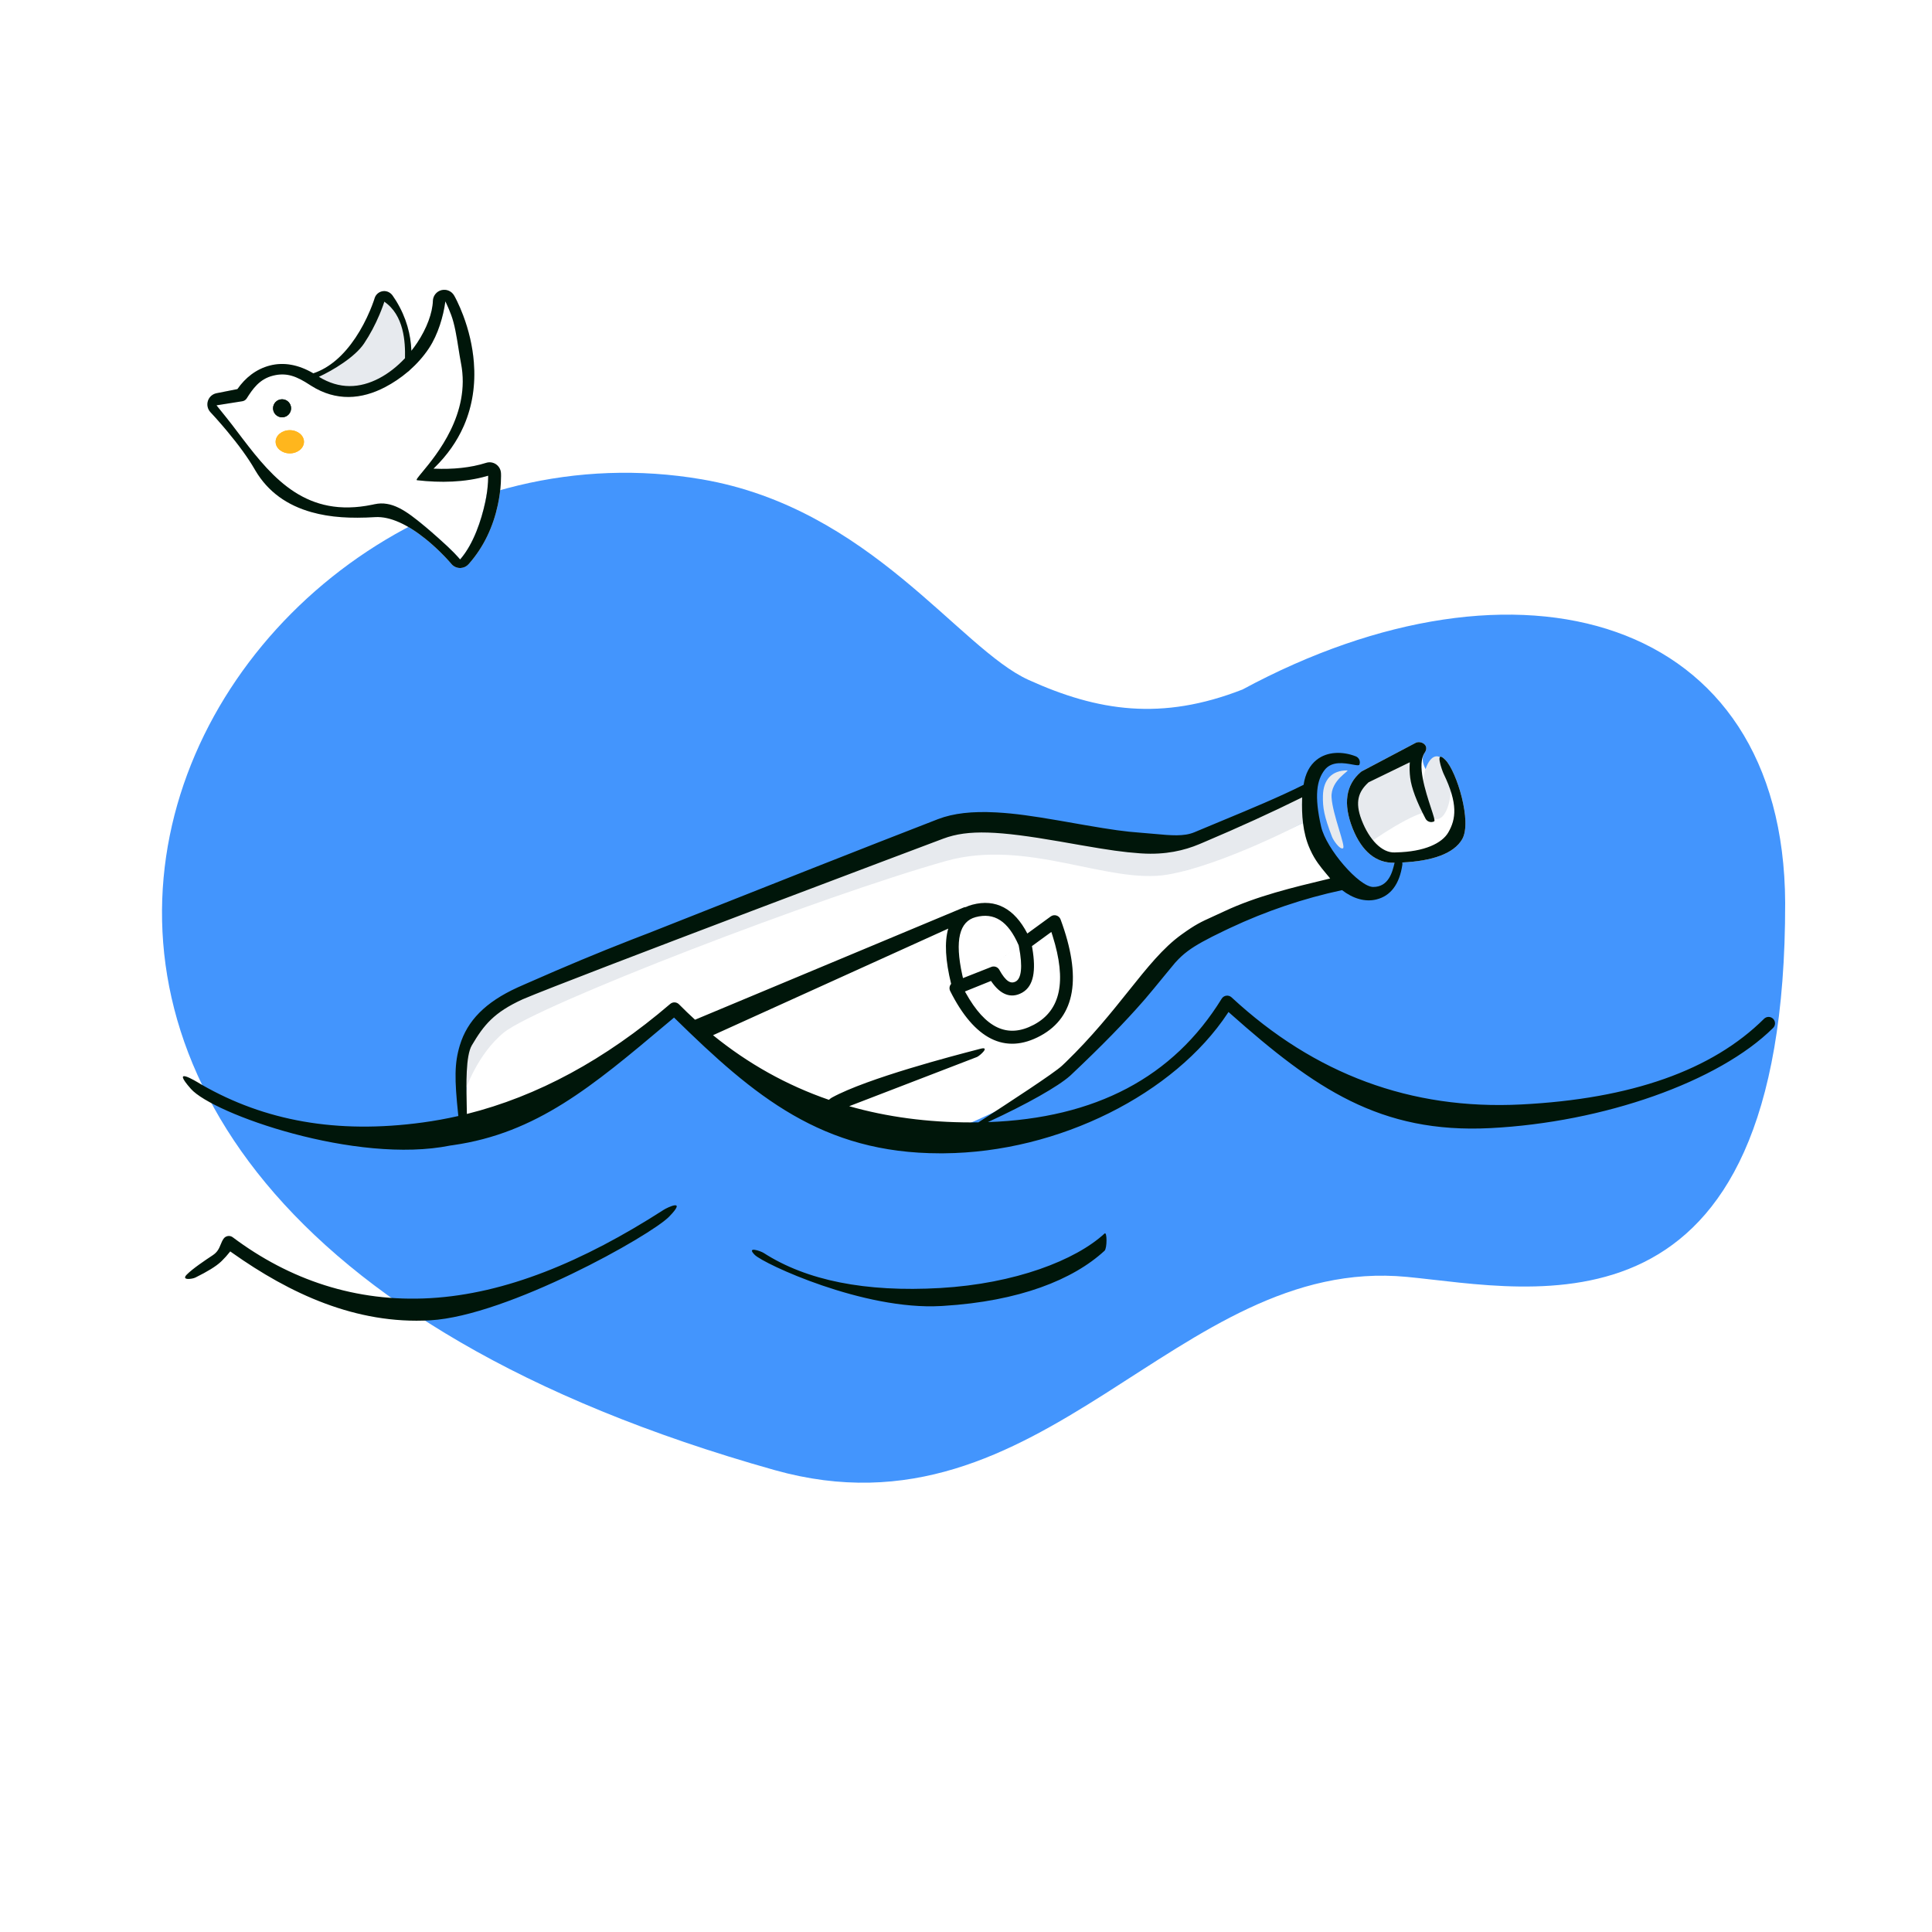 <svg width="750" height="750" viewBox="0 0 750 750" fill="none" xmlns="http://www.w3.org/2000/svg">
<rect width="750" height="750" fill="white"/>
<path fill-rule="evenodd" clip-rule="evenodd" d="M300.673 570.676C405.427 600.135 456.399 487.086 546.154 495.687C595.286 500.395 693.219 524.258 693 350.432C692.453 238.211 589.016 210.109 482.351 267.661C450.964 279.936 426.184 276.132 399.278 263.936C372.373 251.739 337.77 197.293 272.553 186.092C76.294 152.384 -91.63 460.355 300.673 570.676Z" fill="#4395fd "/>
<path fill-rule="evenodd" clip-rule="evenodd" d="M549.609 288.346C551.574 287.39 555.1 289.243 553.055 292.225C548.525 298.829 566.042 312.02 560.419 300.396C559.818 299.153 556.735 290.558 561.097 294.996C565.46 299.433 571.542 319.042 567.608 325.798C564.156 331.727 555.02 334.548 542.548 334.882L541.987 334.894L541.721 334.91C534.369 335.252 528.794 330.702 525.196 321.841L525.023 321.409C521.38 312.134 522.379 304.699 528.27 299.686C528.377 299.595 528.492 299.513 528.612 299.441L528.798 299.342L549.609 288.346Z" fill="white"/>
<path fill-rule="evenodd" clip-rule="evenodd" d="M152.426 114.765C151.568 113.548 150.178 112.847 148.694 113.029C147.174 113.213 145.904 114.27 145.441 115.728L145.318 116.118C145.224 116.406 145.113 116.735 144.982 117.106C144.609 118.164 144.157 119.339 143.623 120.602C142.105 124.194 140.236 127.779 138.005 131.114C133.192 138.309 127.393 143.318 120.595 145.247C119.532 145.548 118.915 146.654 119.217 147.717C119.37 148.256 129.298 153.218 139.434 151.967C149.265 150.754 159.314 143.342 159.395 142.838L159.518 141.788L159.553 141.436C160.257 133.799 158.921 125.174 153.779 116.818C153.352 116.123 152.901 115.439 152.426 114.765Z" fill="#E7EAEE"/>
<path fill-rule="evenodd" clip-rule="evenodd" d="M172.884 116.986L172.832 117.39C172.119 122.56 170.124 129.759 166.514 135.19C162.071 141.876 155.8 146.989 149.498 150.284C140.406 155.038 130.511 155.908 120.767 149.732L120.337 149.456C115.217 146.107 111.331 144.494 106 145.825C100.668 147.156 98.079 151.039 95.778 154.641L95.672 154.794C95.303 155.286 94.763 155.628 94.155 155.748L84.047 157.349L87.728 161.922C88.836 163.308 89.624 164.308 90.091 164.92L94.137 170.25C106.195 186.065 119.172 201.166 144.478 195.938L145.336 195.754C152.04 194.264 157.661 198.267 164.713 204.166L166.22 205.435C168.085 207.013 173.725 211.985 176.033 214.378L176.787 215.17L177.483 215.918C177.628 216.076 177.766 216.228 177.897 216.374L178.617 217.185L179.059 216.663C183.832 210.917 186.822 202.164 188.37 194.944C188.954 192.216 189.29 189.604 189.43 187.193L189.447 186.88C189.483 186.175 189.499 185.56 189.502 185.046V184.665L188.781 184.876C180.435 187.243 171.044 187.479 161.881 186.422C159.668 186.166 183.949 166.5 178.965 141.031C177.829 135.226 177.108 127.465 175.124 122.197C174.498 120.536 173.85 119.017 173.207 117.658L172.884 116.986Z" fill="white"/>
<path fill-rule="evenodd" clip-rule="evenodd" d="M550.665 291.491L529.891 301.59C524.911 305.827 524.064 312.129 527.35 320.495C528.503 323.431 531.388 330.423 531.388 327.676C531.388 326.819 550.665 314.218 554.364 315.451C557.783 316.591 551.64 306.315 549.918 301.59L550.665 291.233L551.236 290.201" fill="#E7EAEE"/>
<path fill-rule="evenodd" clip-rule="evenodd" d="M522.948 299.07C524.329 299.07 516.505 302.749 516.908 309.535C517.311 316.321 522.614 328.828 521.325 329.321C520.035 329.813 517.59 326.167 517.097 324.878C514.03 316.853 513.45 313.578 513.559 308.898C513.703 302.771 516.925 299.07 522.948 299.07Z" fill="#E7EAEE"/>
<ellipse cx="557.762" cy="305.792" rx="5.4" ry="12.199" fill="#E7EAEE"/>
<path fill-rule="evenodd" clip-rule="evenodd" d="M180.567 434.416C180.567 413.249 182.919 404.045 208.173 392.493C259.933 371.572 259.933 370.766 359.093 332.428C385.317 322.342 440.603 346.503 464.644 336.377C480.671 329.627 495.658 324.614 508.9 317.919C510.182 326.292 518.471 340.468 521.39 342.905C505.884 346.159 490.885 351.192 476.393 358.002C445.064 372.724 463.629 368.712 414.006 415.509C409.8 419.474 394.347 428.516 372.002 437.935C372.002 437.935 327.002 431.892 308.954 424.385C290.586 416.745 262.754 392.493 262.754 392.493C262.754 392.493 230.294 413.67 211.633 423.189C202.898 427.644 180.567 434.416 180.567 434.416Z" fill="white"/>
<path fill-rule="evenodd" clip-rule="evenodd" d="M180.567 423.416C180.567 418.447 180.042 414.979 180.567 411.144C182.278 398.64 188.984 392.243 208.311 383.402C260.071 362.481 259.933 359.766 359.093 321.428C385.317 311.342 440.602 335.503 464.643 325.377C480.671 318.627 495.658 313.614 508.9 306.919C508.937 307.159 507.559 318.601 507.559 318.601C507.559 318.601 474.871 335.863 453.248 339.523C430.273 343.412 398.717 325.377 367.208 334.247C319.223 347.755 208.646 390.211 195.565 400.851C185.287 409.211 180.567 423.416 180.567 423.416Z" fill="#E7EAEE"/>
<path fill-rule="evenodd" clip-rule="evenodd" d="M152.426 114.765C151.568 113.548 150.178 112.847 148.694 113.029C147.174 113.213 145.904 114.27 145.441 115.728L145.318 116.118C145.224 116.406 145.113 116.735 144.982 117.106C144.609 118.164 144.157 119.339 143.623 120.602C142.105 124.194 140.236 127.779 138.005 131.114C133.192 138.309 127.393 143.318 120.595 145.247C119.532 145.548 118.915 146.654 119.217 147.717C119.518 148.779 136.036 141.253 141.33 133.338C143.713 129.775 145.697 125.97 147.308 122.16C147.793 121.01 148.216 119.927 148.579 118.928L148.755 118.435C148.897 118.033 149.019 117.672 149.122 117.353C149.148 117.126 149.173 117.05 149.195 117.125C160.653 124.963 156.149 144.417 157.249 144.511C158.3 144.601 159.23 143.862 159.395 142.838L159.518 141.788L159.553 141.436C160.257 133.799 158.921 125.174 153.779 116.818C153.352 116.123 152.901 115.439 152.426 114.765Z" fill="#E7EAEE"/>
<path fill-rule="evenodd" clip-rule="evenodd" d="M176.283 114.706L176.535 115.156L176.843 115.735C177.029 116.091 177.237 116.504 177.464 116.971C178.25 118.587 179.043 120.417 179.803 122.435C181.943 128.115 183.438 134.246 183.949 140.632C184.642 149.299 183.391 157.479 180.222 164.92L179.951 165.545C177.377 171.357 173.627 176.683 168.759 181.462L168.276 181.929L168.686 181.949C175.697 182.243 182.63 181.616 188.724 179.673C190.031 179.256 191.456 179.471 192.582 180.254C193.706 181.036 194.404 182.294 194.474 183.661L194.49 184.085L194.5 184.646V184.861C194.5 185.644 194.477 186.521 194.421 187.483C194.268 190.138 193.9 193.002 193.259 195.992C191.448 204.438 187.828 212.35 181.911 219.016C181.125 219.901 180.021 220.431 178.846 220.494L178.575 220.5C177.321 220.476 176.175 219.958 175.361 219.073L174.765 218.38L174.473 218.048L173.852 217.358L173.172 216.624C172.935 216.372 172.689 216.114 172.434 215.849C170.262 213.597 167.864 211.363 165.317 209.308C158.259 203.613 151.45 200.397 145.635 200.745C136.124 201.317 128.247 200.872 120.939 198.822C111.492 196.171 104.073 190.97 99.164 182.691L98.889 182.219C96.347 177.787 92.593 172.681 88.165 167.366C86.797 165.724 85.447 164.162 84.161 162.718L83.614 162.106C82.737 161.131 82.019 160.354 81.718 160.038C80.607 158.867 80.221 157.187 80.706 155.65L80.777 155.443C81.311 154.007 82.551 152.943 84.063 152.645L92.169 151.043L92.263 150.906C95.164 146.784 99.305 143.291 104.807 141.885C110.545 140.417 116.583 141.693 122.664 145.552L123.088 145.825C131.301 151.196 139.441 150.9 147.181 146.853C152.709 143.963 157.979 139.054 161.971 133.046C165.684 127.461 167.89 121.49 168.048 116.777C168.113 114.808 169.472 113.117 171.382 112.634C173.294 112.151 175.294 112.998 176.283 114.706ZM172.884 116.986L172.832 117.39C172.12 122.56 170.124 129.759 166.515 135.19C162.071 141.876 155.8 146.989 149.498 150.284C140.407 155.038 130.511 155.908 120.767 149.732L120.337 149.456C115.217 146.107 111.331 144.494 106 145.825C100.669 147.156 98.079 151.039 95.778 154.641L95.672 154.794C95.303 155.286 94.764 155.628 94.155 155.748L84.047 157.349L87.728 161.922C88.836 163.308 89.624 164.308 90.091 164.92L94.137 170.25C106.195 186.065 119.172 201.166 144.478 195.938L145.336 195.754C152.04 194.264 157.661 198.267 164.713 204.166L166.22 205.435C168.085 207.013 173.725 211.985 176.033 214.378L176.787 215.17L177.483 215.918C177.628 216.076 177.766 216.228 177.898 216.374L178.617 217.185L179.059 216.663C183.832 210.917 186.822 202.164 188.37 194.944C188.955 192.216 189.29 189.604 189.43 187.193L189.447 186.88C189.483 186.175 189.499 185.56 189.502 185.046V184.665L188.781 184.876C180.435 187.243 171.044 187.479 161.881 186.422C159.668 186.166 183.949 166.5 178.965 141.031C177.829 135.226 177.108 127.465 175.124 122.197C174.499 120.536 173.85 119.017 173.207 117.658L172.884 116.986Z" fill="#E7EAEE"/>
<path fill-rule="evenodd" clip-rule="evenodd" d="M109.5 162C111.43 162 113 160.43 113 158.5C113 156.57 111.43 155 109.5 155C107.57 155 106 156.57 106 158.5C106 160.43 107.57 162 109.5 162Z" fill="#00160A"/>
<ellipse cx="112.5" cy="171.5" rx="5.5" ry="4.5" fill="#FFB61D"/>
<ellipse cx="112.5" cy="171.5" rx="5.5" ry="4.5" fill="#FFB61D"/>
<path fill-rule="evenodd" clip-rule="evenodd" d="M176.283 114.706L176.535 115.156L176.843 115.735C177.029 116.091 177.237 116.504 177.464 116.971C178.25 118.587 179.044 120.417 179.804 122.435C181.943 128.115 183.439 134.246 183.949 140.632C184.642 149.299 183.391 157.479 180.223 164.92L179.951 165.545C177.377 171.357 173.627 176.683 168.759 181.462L168.276 181.929L168.686 181.949C175.697 182.243 182.63 181.616 188.724 179.673C190.031 179.256 191.456 179.471 192.582 180.254C193.706 181.036 194.404 182.294 194.474 183.661L194.49 184.085L194.5 184.646V184.861C194.5 185.644 194.477 186.521 194.421 187.483C194.268 190.138 193.9 193.002 193.259 195.992C191.448 204.438 187.828 212.35 181.911 219.016C181.126 219.901 180.021 220.431 178.846 220.494L178.575 220.5C177.321 220.476 176.175 219.958 175.361 219.073L174.765 218.38L174.473 218.048L173.852 217.358L173.172 216.624C172.935 216.372 172.689 216.114 172.434 215.849C170.262 213.597 167.864 211.363 165.317 209.308C158.259 203.613 151.45 200.397 145.635 200.745C136.124 201.317 128.247 200.872 120.939 198.822C111.492 196.171 104.073 190.97 99.164 182.691L98.889 182.219C96.347 177.787 92.594 172.681 88.166 167.366C86.797 165.724 85.448 164.162 84.161 162.718L83.614 162.106C82.737 161.131 82.019 160.354 81.718 160.038C80.607 158.867 80.221 157.187 80.706 155.65L80.778 155.443C81.311 154.007 82.551 152.943 84.063 152.645L92.169 151.043L92.264 150.906C95.164 146.784 99.305 143.291 104.807 141.885C110.222 140.5 115.904 141.558 121.637 144.924C127.988 142.796 133.44 137.938 138.005 131.114C140.236 127.779 142.105 124.194 143.623 120.602C144.157 119.339 144.609 118.164 144.982 117.106C145.113 116.735 145.224 116.406 145.318 116.118L145.441 115.728C145.904 114.27 147.174 113.213 148.694 113.029C150.178 112.847 151.568 113.548 152.426 114.765C152.901 115.439 153.352 116.123 153.779 116.818C157.77 123.304 159.469 129.953 159.7 136.175C160.494 135.171 161.254 134.127 161.971 133.046C165.684 127.461 167.89 121.49 168.048 116.777C168.113 114.808 169.472 113.117 171.382 112.634C173.295 112.151 175.294 112.998 176.283 114.706ZM147.181 146.853C139.663 150.784 131.767 151.176 123.794 146.273C129.162 143.791 137.776 138.652 141.33 133.338C143.713 129.775 145.697 125.97 147.308 122.16C147.794 121.01 148.216 119.927 148.579 118.928L148.755 118.435C148.897 118.033 149.019 117.672 149.122 117.353C149.148 117.126 149.173 117.05 149.195 117.125C156.811 122.335 157.375 132.678 157.219 139.055C154.158 142.321 150.723 145.001 147.181 146.853ZM149.498 150.284C152.549 148.689 155.592 146.668 158.425 144.248C158.643 144.121 158.835 143.954 158.992 143.756C161.791 141.287 164.366 138.422 166.515 135.19C170.124 129.759 172.12 122.56 172.832 117.39L172.884 116.986L173.208 117.658C173.85 119.017 174.499 120.536 175.124 122.197C176.505 125.863 177.274 130.737 177.997 135.318L177.997 135.318L177.997 135.318C178.313 137.32 178.62 139.266 178.965 141.031C182.785 160.552 169.413 176.664 163.956 183.24C162.293 185.244 161.364 186.362 161.881 186.422C171.044 187.479 180.435 187.243 188.781 184.876L189.502 184.665V185.046C189.5 185.56 189.483 186.175 189.447 186.88L189.43 187.193C189.29 189.604 188.955 192.216 188.37 194.944C186.822 202.164 183.833 210.917 179.059 216.663L178.617 217.185L177.898 216.374C177.767 216.228 177.628 216.076 177.483 215.918L176.787 215.17L176.033 214.378C173.725 211.985 168.085 207.013 166.22 205.435L164.713 204.166C157.661 198.267 152.04 194.264 145.336 195.754L144.478 195.938C119.172 201.166 106.195 186.065 94.137 170.25L90.091 164.92C89.624 164.308 88.836 163.308 87.728 161.922L84.047 157.349L94.156 155.748C94.764 155.628 95.303 155.286 95.672 154.794L95.778 154.641C98.079 151.039 100.669 147.156 106 145.825C111.332 144.494 115.217 146.107 120.337 149.456L120.767 149.732C130.511 155.908 140.407 155.038 149.498 150.284ZM549.609 288.346C551.574 287.39 555.1 289.243 553.055 292.225C549.958 296.74 553.399 307.224 555.494 313.61L555.494 313.61L555.494 313.611L555.495 313.611L555.495 313.612C556.464 316.565 557.145 318.641 556.758 318.843C555.534 319.483 554.024 319.009 553.384 317.786C549.921 311.159 547.933 305.897 547.437 301.898C547.19 299.907 547.135 297.982 547.275 296.125L547.293 295.91L531.283 303.692L531.081 303.878C527.467 307.269 525.877 311.205 528.521 318.177L528.677 318.581C531.549 325.891 536.409 331.135 541.465 330.917L541.861 330.896C553.097 330.671 559.813 327.289 562.21 323.172C565.225 317.995 566.043 312.02 560.42 300.396C559.818 299.153 556.735 290.558 561.097 294.996C565.46 299.433 571.542 319.042 567.608 325.798C564.324 331.438 555.897 334.265 544.348 334.815C544.416 335.109 544.431 335.42 544.384 335.737C543.29 343.161 539.902 347.831 534.235 349.182C529.902 350.215 525.245 348.846 520.979 345.548C505.992 348.767 491.485 353.672 477.456 360.264L475.378 361.249C468.221 364.668 464.116 366.959 461.119 369.187C459.361 370.494 457.909 371.832 456.348 373.555L456.096 373.841C455.339 374.719 453.689 376.735 451.811 379.028L451.807 379.033L451.805 379.036L451.805 379.036L451.803 379.038L451.797 379.046L451.794 379.049C449.296 382.101 446.399 385.639 444.669 387.641L443.833 388.604C436.792 396.672 427.918 405.825 415.721 417.327L415.379 417.641C410.806 421.727 398.654 428.636 383.5 435.603C425.322 434.117 455.478 418.154 474.258 387.688C475.084 386.348 476.929 386.096 478.085 387.166C510.378 417.074 547.795 430.915 590.481 428.753C633.281 426.586 664.688 415.462 684.801 395.491C685.781 394.518 687.364 394.523 688.336 395.503C689.309 396.483 689.304 398.066 688.324 399.039C667.225 419.99 622.43 435.711 578.501 437.935C535.78 440.098 510.29 422.495 477.697 393.563L476.9 392.851L476.615 393.29C455.973 424.573 411.125 447.389 366.37 447.712L364.968 447.717C319.19 447.717 292.789 425.552 261.905 395.256L261.664 395.018L261.554 395.113L260.747 395.791L259.574 396.778L258.856 397.382C229.917 421.736 208.324 439.907 175.843 444.55L174.807 444.694C138.183 452.104 82.639 432.367 74.103 422.692C66.282 413.828 75.405 419.338 77.909 420.85L77.909 420.85C78.138 420.989 78.311 421.093 78.412 421.151C102.652 435.029 130.6 440.314 164.131 435.74C168.759 435.109 173.357 434.273 177.926 433.233L177.873 432.741C176.409 418.835 176.401 412.758 178.51 405.782C181.38 396.293 188.346 389.084 200.878 383.351L204.329 381.826C219.809 375.003 232.103 369.881 244.855 364.905L245.789 364.541C247.219 363.985 248.668 363.425 250.147 362.857L251.596 362.305C252.119 362.12 258.934 359.418 269.297 355.31L269.3 355.308L269.327 355.298L269.332 355.296L269.335 355.295C293.287 345.799 336.144 328.809 364.103 317.999C370.15 315.673 377.474 314.9 386.455 315.364L387.229 315.406C393.958 315.802 400.576 316.716 411.426 318.593L420.958 320.262C431.603 322.105 436.76 322.831 442.782 323.26C444.675 323.395 446.475 323.563 448.184 323.721L448.185 323.721C454.517 324.31 459.613 324.784 463.673 323.073C467.285 321.552 470.825 320.084 474.294 318.645L474.295 318.644C485.642 313.938 496.226 309.547 506.048 304.665C506.722 300.297 508.443 297.072 511.14 294.948C515.301 291.672 521.19 291.617 526.297 293.603C527.584 294.103 528.221 295.552 527.721 296.839C527.559 297.255 526.519 297.064 525.047 296.792C521.969 296.225 517.004 295.309 514.234 298.876C511.151 302.844 510.128 308.923 512.857 320.893C514.835 329.568 527.659 344.318 533.075 344.318C539.114 344.318 540.526 338.456 541.327 335.131L541.378 334.923C534.196 335.109 528.738 330.564 525.196 321.841L525.024 321.409C521.381 312.134 522.38 304.699 528.271 299.686C528.378 299.595 528.492 299.513 528.613 299.441L528.798 299.342L549.609 288.346ZM516.366 341.029C516.113 340.723 515.863 340.409 515.616 340.088C515.522 339.987 515.432 339.887 515.354 339.793C515.127 339.516 514.893 339.235 514.655 338.949C512.717 336.621 510.472 333.925 508.714 330.036L508.459 329.469C505.639 323.152 505.303 316.057 505.476 310.206L505.502 309.526L505.353 309.602C493.702 315.368 481.028 321.153 467.331 326.956L465.614 327.681C459.75 330.151 452.425 331.896 443.145 331.297L442.427 331.248C436.087 330.796 430.753 330.038 419.57 328.096L411.221 326.633C387.685 322.558 375.907 321.922 366.201 325.551C366.201 325.551 221.468 379.995 202.932 387.91C191.658 393.067 187.833 397.919 183.171 405.782C180.76 409.849 181.003 421.067 181.173 428.859L181.173 428.861C181.201 430.168 181.228 431.378 181.239 432.442C208.606 425.597 234.912 411.369 260.174 389.726C261.17 388.872 262.656 388.934 263.578 389.866C265.622 391.932 267.7 393.929 269.812 395.855L374.036 352.311C374.322 352.192 374.617 352.13 374.909 352.119C375.695 351.749 376.541 351.442 377.45 351.201C386.538 348.785 393.795 352.715 398.81 362.391L407.894 355.765C409.234 354.787 411.137 355.361 411.712 356.917C420.003 379.322 417.587 394.674 403.936 402.081C390.169 409.551 378.197 403.392 368.864 384.721C368.39 383.773 368.576 382.679 369.231 381.941C367.006 372.902 366.593 365.7 368.107 360.485L276.793 401.866C290.447 412.951 305.441 421.312 321.784 426.951C322.158 426.594 322.562 426.286 322.96 426.068C336.726 418.528 370.642 409.719 379.02 407.544C379.745 407.355 380.279 407.217 380.592 407.133C384.522 406.08 380.495 409.753 379.309 410.3L379.157 410.364L329.655 429.427C344.381 433.621 360.149 435.717 376.968 435.717C377.924 435.717 378.874 435.71 379.819 435.696L380.927 434.976L380.928 434.975L380.928 434.975L380.93 434.974C391.517 428.093 409.217 416.588 412.29 413.69L413.724 412.334C423.916 402.444 431.502 392.956 438.123 384.675C445.387 375.588 451.491 367.953 458.604 362.832C464.135 358.85 466.139 357.94 470.849 355.802C472.109 355.229 473.563 354.57 475.33 353.739C487.824 347.868 502.012 344.468 515.331 341.277L516.366 341.029ZM378.734 356.033C385.936 354.118 391.329 357.5 395.44 366.944L384.818 375.365L384.808 375.369L373.832 379.699L373.558 378.495C370.552 364.871 372.511 357.688 378.734 356.033ZM395.44 366.944L384.827 375.361C385.04 375.277 385.259 375.224 385.478 375.201C385.679 375.179 385.88 375.183 386.077 375.209C386.543 375.272 386.985 375.465 387.349 375.77C387.588 375.97 387.792 376.216 387.946 376.503C390.451 381.013 392.388 382.088 394.354 380.985C396.436 379.818 397.09 375.429 395.569 367.588L395.44 366.944ZM257.739 469.594C258.9 468.847 266.914 464.937 259.777 472.286C252.64 479.636 197.056 510.816 167.052 512.543C138.133 514.207 112.457 502.129 90.118 486.322L89.377 485.794L89.23 485.985C88.241 487.239 87.225 488.376 86.18 489.398L85.731 489.828C83.839 491.605 80.564 493.615 75.832 495.952C74.594 496.564 70.22 497.126 72.484 494.818C74.747 492.51 79.701 489.186 82.586 487.281C84.472 486.036 85.067 484.579 85.658 483.134C85.971 482.368 86.283 481.605 86.785 480.879C87.592 479.712 89.206 479.449 90.341 480.3C112.364 496.806 138.09 505.604 167.052 503.938C196.134 502.264 226.168 489.907 257.739 469.594ZM428.787 485.534C429.802 484.598 429.802 477.918 428.787 478.854C417.554 489.219 394.037 498.335 365.018 500.005C335.962 501.678 313.118 497.109 296.441 486.386C295.28 485.639 289.532 483.664 292.986 487.136C296.441 490.609 335.275 508.725 365.305 506.997L366.205 506.944C395.794 505.138 416.655 496.728 428.787 485.534ZM408.276 362.233L408.125 361.783L400.598 367.275L400.737 368.052C402.25 376.904 401.218 382.691 397.02 385.218L396.8 385.346C392.424 387.8 388.305 386.067 384.862 381.025L384.71 380.8L374.589 384.888L374.823 385.313C382.56 399.274 391.134 403.157 401.225 397.861L401.551 397.687C411.686 392.187 414.182 380.964 408.626 363.321L408.276 362.233ZM113 158.5C113 160.43 111.43 162 109.5 162C107.57 162 106 160.43 106 158.5C106 156.57 107.57 155 109.5 155C111.43 155 113 156.57 113 158.5Z" fill="#00160A"/>
</svg>
